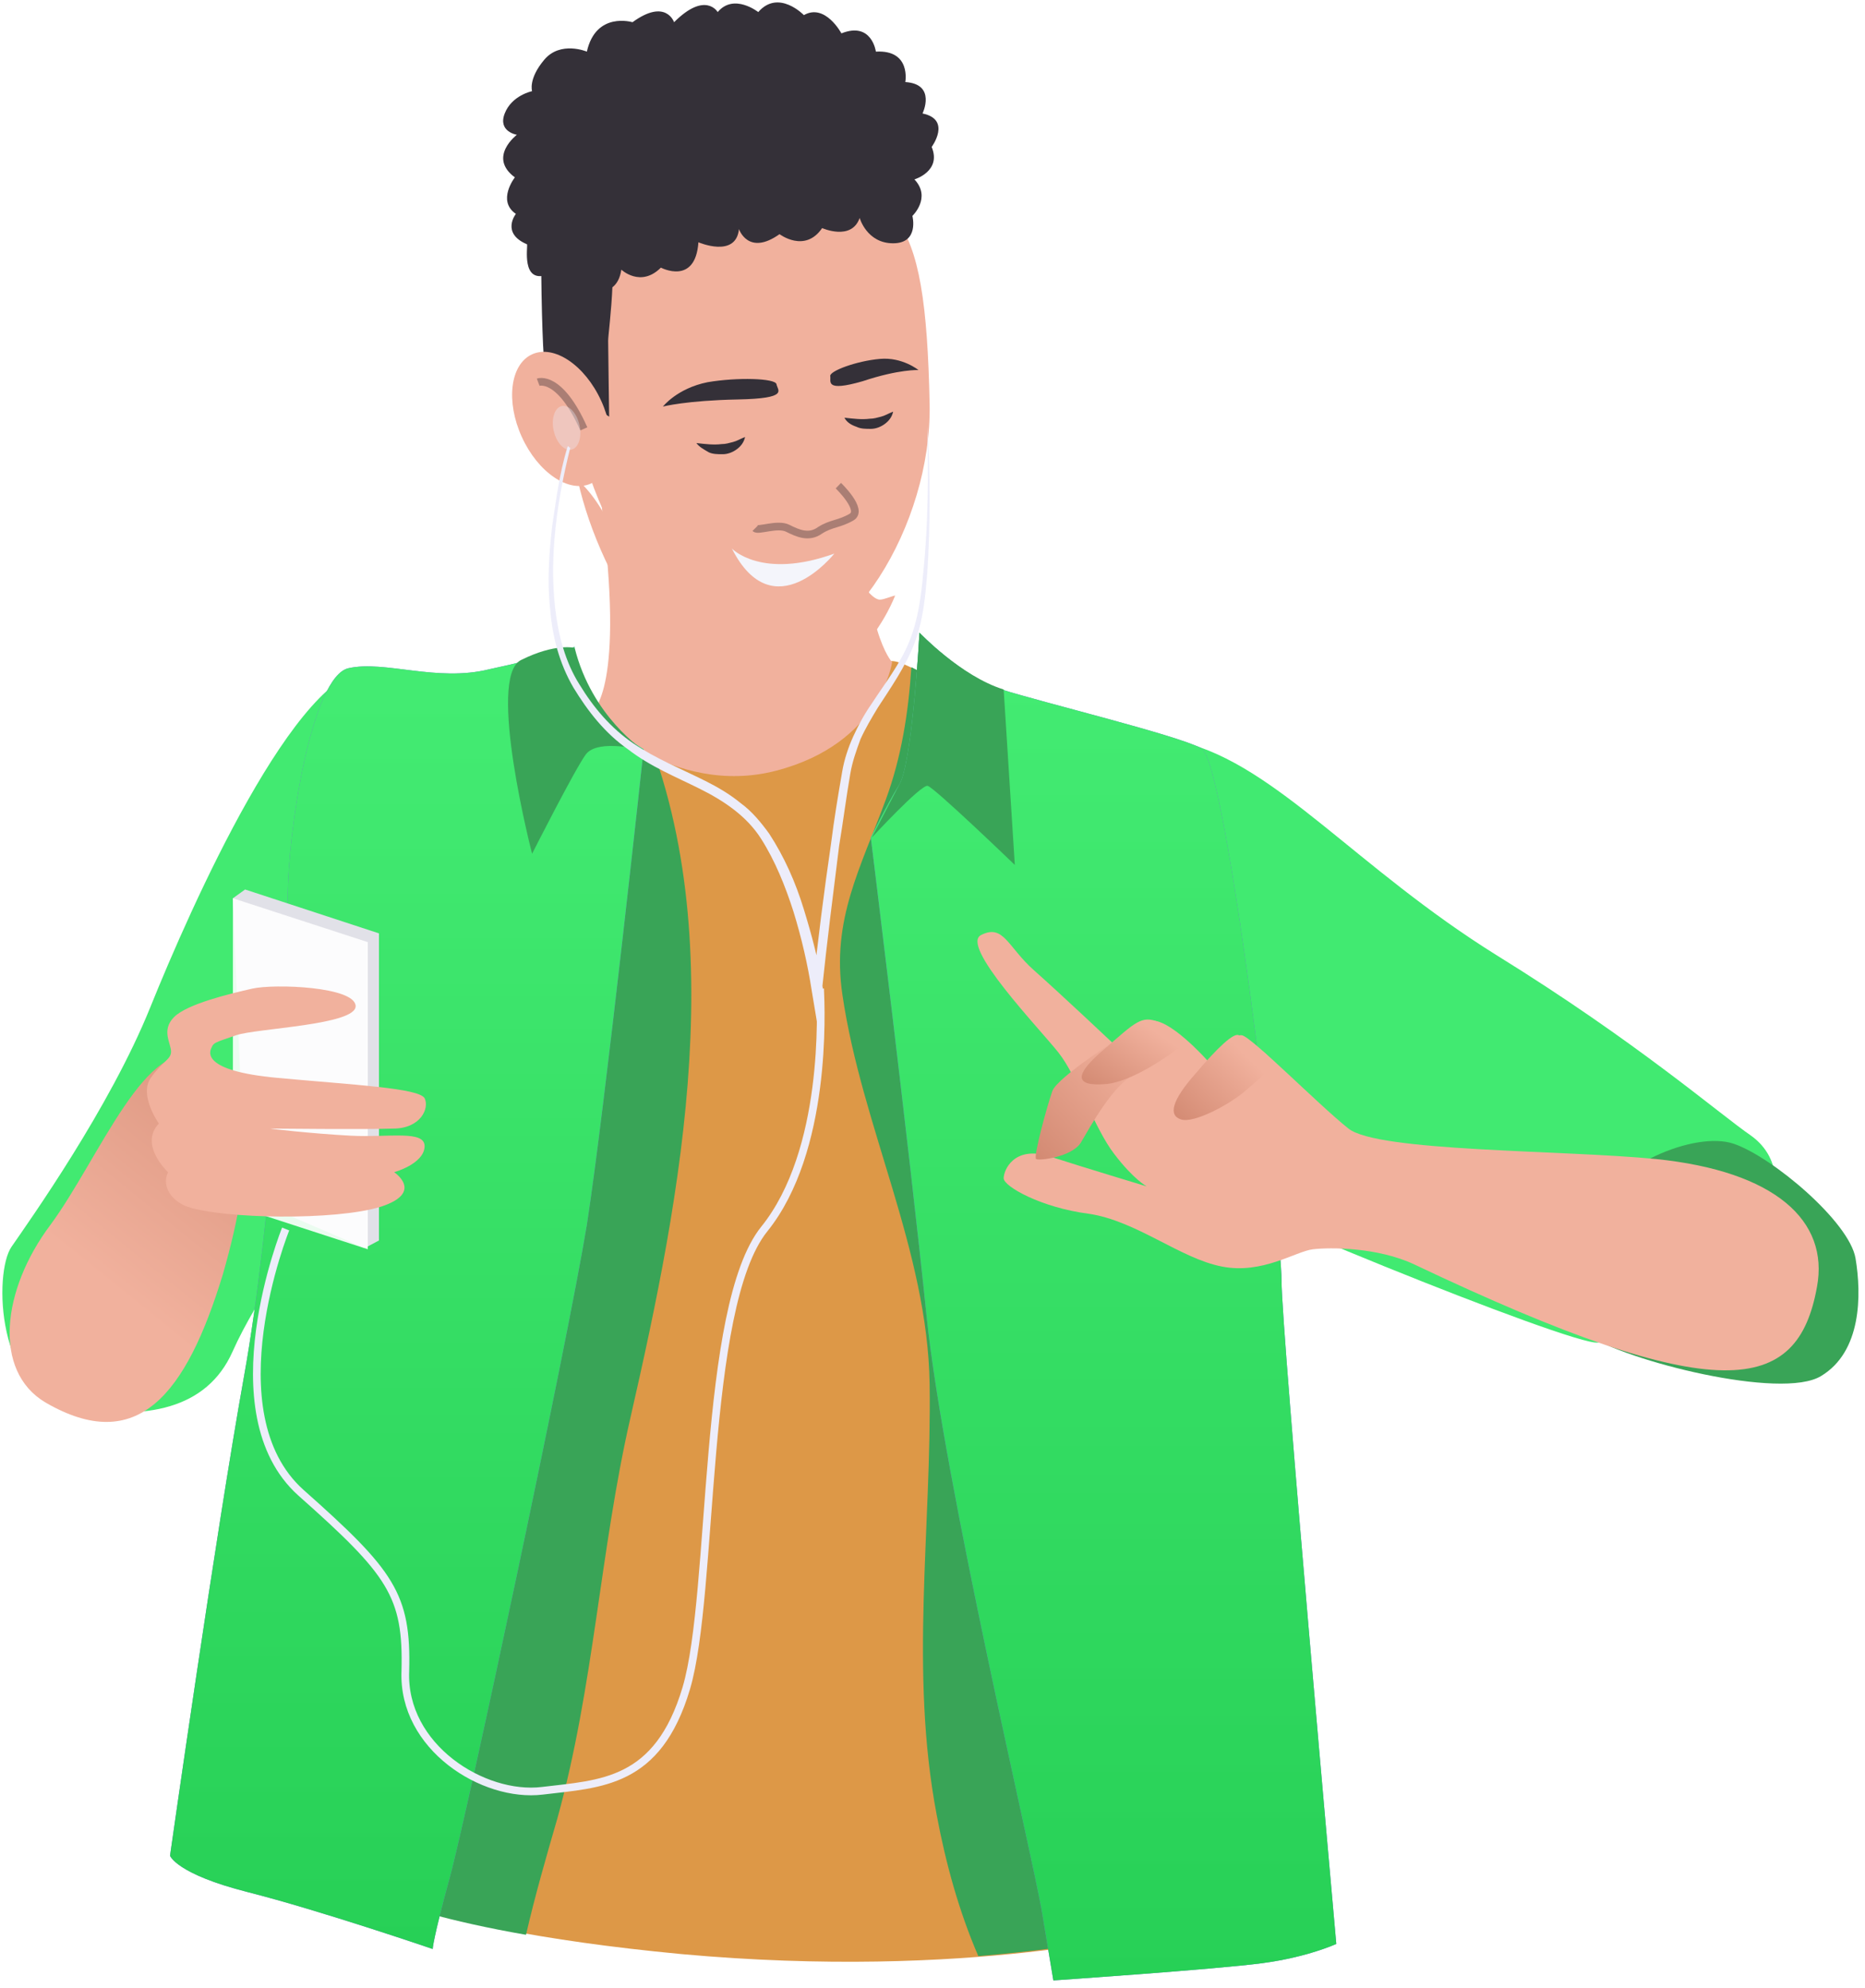 <svg width="243" height="259" viewBox="0 0 243 259" fill="none" xmlns="http://www.w3.org/2000/svg">
<path d="M154.161 96.712C166.318 99.751 176.756 113.097 194.991 124.461C213.358 135.824 223.929 145.074 228.158 147.981C232.386 151.02 232.122 156.438 229.215 161.327C226.176 166.348 211.376 174.408 208.205 174.937C205.034 175.465 155.614 155.381 152.972 152.606C150.197 149.963 154.161 96.712 154.161 96.712Z" fill="#41EA71"/>
<path d="M207.016 158.42C210.055 151.813 220.89 147.32 225.911 149.038C230.932 150.756 240.975 159.213 241.768 163.97C242.56 168.727 242.56 176.126 237.275 179.298C232.122 182.469 211.772 177.315 206.751 173.88C201.73 170.312 205.694 161.195 207.016 158.42Z" fill="#39A457"/>
<path d="M97.076 88.916C77.388 93.012 69.46 95.258 67.213 95.919C64.967 96.712 43.165 243.913 43.165 243.913C43.165 243.913 51.093 251.048 88.752 254.616C126.411 258.051 150.724 251.576 150.724 251.576C150.724 251.576 147.288 169.255 144.778 139.524C142.267 109.794 142.003 95.126 132.885 92.88C123.768 90.634 118.483 86.141 116.236 86.141C113.99 86.273 97.076 88.916 97.076 88.916Z" fill="#DD9847"/>
<path d="M72.631 236.909C77.388 219.731 78.181 202.025 82.145 184.715C88.752 155.777 95.755 120.497 82.806 92.087C73.292 94.201 68.799 95.523 67.213 96.051C64.967 96.844 43.165 244.045 43.165 244.045C43.165 244.045 48.054 248.537 68.535 252.105C69.724 246.952 71.178 241.93 72.631 236.909Z" fill="#39A457"/>
<path d="M115.444 104.112C112.14 113.097 108.308 119.836 109.762 129.614C112.272 146.792 120.861 162.913 121.126 180.355C121.39 199.25 118.483 217.749 122.05 236.513C123.24 242.855 124.957 249.066 127.468 254.88C142.135 253.691 150.724 251.444 150.724 251.444C150.724 251.444 147.289 169.123 144.778 139.392C142.267 109.661 142.003 94.994 132.886 92.748C126.147 91.162 121.654 88.387 118.747 86.934C118.351 93.012 117.426 98.694 115.444 104.112Z" fill="#39A457"/>
<path d="M96.152 41.215C76.595 43.197 76.595 49.143 78.842 70.153C81.088 91.294 76.86 93.012 76.86 93.012C76.86 93.012 87.563 103.98 101.173 100.412C114.783 96.844 116.236 86.273 116.236 86.273C116.236 86.273 112.272 82.309 112.272 63.678C112.272 45.047 101.173 40.686 96.152 41.215Z" fill="#F1B19D"/>
<g clip-path="url(#clip0)">
<path d="M48.381 87.185C38.693 86.925 24.872 118.131 19.576 131.264C14.281 144.397 3.818 159.09 1.493 162.47C-0.832 165.851 -0.444 181.714 9.243 183.405C18.931 185.095 26.939 183.665 30.297 176.123C33.656 168.582 38.951 162.73 50.06 139.586C61.168 116.441 71.372 87.965 48.381 87.185Z" fill="#42EA71"/>
</g>
<path d="M74.878 84.291C74.878 84.291 73.16 91.03 83.863 97.637C83.863 97.637 78.842 144.281 76.463 159.609C73.953 174.937 60.871 236.381 58.625 244.573C56.379 252.766 56.379 253.955 56.379 253.955C56.379 253.955 41.711 248.934 32.33 246.555C22.948 244.177 22.155 241.798 22.155 241.798C22.155 241.798 28.101 199.911 31.801 179.297C35.501 158.684 37.483 126.046 37.483 117.061C37.483 108.076 40.654 88.123 45.411 87.066C50.168 86.009 56.907 88.916 63.778 87.198C70.649 85.745 74.878 84.291 74.878 84.291Z" fill="#756FD5"/>
<path d="M74.878 84.291C74.878 84.291 73.16 91.03 83.863 97.637C83.863 97.637 78.842 144.281 76.463 159.609C73.953 174.937 60.871 236.381 58.625 244.573C56.379 252.766 56.379 253.955 56.379 253.955C56.379 253.955 41.711 248.934 32.33 246.555C22.948 244.177 22.155 241.798 22.155 241.798C22.155 241.798 28.101 199.911 31.801 179.297C35.501 158.684 37.483 126.046 37.483 117.061C37.483 108.076 40.654 88.123 45.411 87.066C50.168 86.009 56.907 88.916 63.778 87.198C70.649 85.745 74.878 84.291 74.878 84.291Z" fill="url(#paint0_linear)"/>
<path d="M83.863 97.769C83.863 97.769 77.124 93.409 74.877 84.423C74.877 84.423 72.367 83.763 67.874 86.009C63.382 88.255 69.328 111.247 69.328 111.247C69.328 111.247 74.877 100.28 76.331 98.298C77.917 96.184 83.863 97.769 83.863 97.769Z" fill="#39A457"/>
<path d="M119.804 82.441C119.804 82.441 118.879 99.487 117.162 102.262C115.444 105.037 113.462 109.133 113.462 109.133C113.462 109.133 118.483 149.699 120.729 171.502C122.976 193.304 134.604 242.063 135.793 249.33C136.982 256.466 137.246 258.051 137.246 258.051C137.246 258.051 158.52 256.598 164.466 255.805C170.413 255.012 174.112 253.294 174.112 253.294C174.112 253.294 166.977 173.484 166.977 166.877C166.977 160.138 159.842 99.223 156.538 97.505C153.367 95.787 135.925 91.559 130.507 89.841C125.222 88.123 119.804 82.441 119.804 82.441Z" fill="#756FD5"/>
<path d="M119.804 82.441C119.804 82.441 118.879 99.487 117.162 102.262C115.444 105.037 113.462 109.133 113.462 109.133C113.462 109.133 118.483 149.699 120.729 171.502C122.976 193.304 134.604 242.063 135.793 249.33C136.982 256.466 137.246 258.051 137.246 258.051C137.246 258.051 158.52 256.598 164.466 255.805C170.413 255.012 174.112 253.294 174.112 253.294C174.112 253.294 166.977 173.484 166.977 166.877C166.977 160.138 159.842 99.223 156.538 97.505C153.367 95.787 135.925 91.559 130.507 89.841C125.222 88.123 119.804 82.441 119.804 82.441Z" fill="url(#paint1_linear)"/>
<path d="M117.161 102.262C118.879 99.487 119.804 82.441 119.804 82.441C119.804 82.441 125.222 88.123 130.772 89.841L132.225 112.701C132.225 112.701 121.654 102.526 120.861 102.394C119.936 102.262 113.594 109.133 113.594 109.133L117.161 102.262Z" fill="#39A457"/>
<path d="M121.127 52.71C121.391 68.435 110.688 85.877 99.192 85.877C87.696 85.877 74.615 65.528 74.615 49.803C74.615 34.079 80.428 25.094 99.985 24.301C116.898 23.64 120.598 26.679 121.127 52.71Z" fill="#F1B19D"/>
<g filter="url(#filter0_d)">
<path d="M114.652 72.134C113.463 72.134 112.009 69.359 110.952 69.095C110.159 69.492 109.366 70.02 108.706 70.549C107.384 71.209 106.592 71.474 105.006 71.738C103.024 72.002 102.231 71.87 100.381 71.474C95.624 70.284 95.36 68.831 92.585 74.381C91.528 76.363 87.96 75.306 86.11 72.927C84.26 70.549 82.278 67.774 80.957 65.263C79.239 61.828 77.786 58.789 75.275 56.542C78.314 70.284 89.017 86.009 98.928 86.009C105.402 86.009 113.463 79.402 116.634 71.606C116.37 71.606 115.18 72.134 114.652 72.134Z" fill="#F1B19D"/>
</g>
<path d="M76.993 52.71L79.371 54.296C79.371 54.296 79.239 45.575 79.239 44.386C79.239 43.197 80.957 31.436 78.579 29.454C76.2 27.472 70.518 27.736 70.518 33.683C70.518 39.629 70.783 47.953 71.047 47.953C71.311 47.953 76.993 52.71 76.993 52.71Z" fill="#343038"/>
<path d="M90.735 57.731C91.924 57.864 92.981 57.996 94.038 57.864C94.567 57.864 94.963 57.731 95.492 57.599C96.021 57.467 96.417 57.203 97.078 56.939C96.945 57.599 96.549 58.128 96.021 58.524C95.492 58.921 94.831 59.185 94.171 59.185C93.51 59.185 92.849 59.185 92.321 58.921C91.66 58.524 91.132 58.26 90.735 57.731Z" fill="#343038"/>
<path d="M110.027 54.428C111.216 54.56 112.273 54.692 113.331 54.56C113.859 54.56 114.255 54.428 114.784 54.296C115.313 54.164 115.709 53.9 116.37 53.635C116.238 54.296 115.841 54.825 115.313 55.221C114.784 55.617 114.123 55.882 113.463 55.882C112.802 55.882 112.141 55.882 111.613 55.617C110.82 55.353 110.291 54.957 110.027 54.428Z" fill="#343038"/>
<path d="M109.234 63.282C109.234 63.282 112.538 66.453 110.952 67.378C109.367 68.303 108.309 68.171 106.856 69.096C105.402 70.153 103.949 69.492 102.628 68.831C101.306 68.171 98.796 69.228 98.399 68.831" stroke="#AA7E74" stroke-miterlimit="10"/>
<path d="M95.36 71.474C95.36 71.474 99.192 75.57 108.706 72.135C108.706 72.135 100.777 82.177 95.36 71.474Z" fill="#F4F5FB"/>
<path d="M86.375 52.975C86.375 52.975 88.225 50.596 92.189 49.803C96.021 49.143 101.042 49.275 101.174 50.068C101.306 50.861 102.892 51.918 96.153 52.05C89.414 52.182 86.375 52.975 86.375 52.975Z" fill="#343038"/>
<path d="M119.673 48.218C119.673 48.218 117.559 46.5 114.652 46.764C111.613 47.029 108.045 48.35 108.177 49.011C108.309 49.671 107.384 51.125 112.406 49.671C117.162 48.086 119.673 48.218 119.673 48.218Z" fill="#343038"/>
<path d="M77 63.004C79.856 61.702 80.453 56.879 78.335 52.23C76.216 47.582 72.184 44.868 69.329 46.169C66.473 47.471 65.875 52.294 67.994 56.943C70.112 61.591 74.144 64.305 77 63.004Z" fill="#F1B19D"/>
<path d="M70.122 49.803C70.122 49.803 72.897 48.746 76.068 55.882" stroke="#AA7E74" stroke-miterlimit="10"/>
<path opacity="0.36" d="M74.452 58.588C75.379 58.383 75.847 56.946 75.5 55.378C75.152 53.811 74.119 52.707 73.193 52.912C72.267 53.118 71.798 54.555 72.145 56.122C72.493 57.69 73.526 58.794 74.452 58.588Z" fill="#EDEDFA"/>
<path d="M74.319 58.278C72.601 65.149 71.544 72.284 72.337 79.287C72.733 82.723 73.658 86.291 75.508 89.198C77.358 92.237 79.604 94.879 82.511 96.862C85.418 98.844 88.722 100.165 91.893 101.751C93.478 102.543 95.064 103.468 96.518 104.658C97.971 105.715 99.16 107.168 100.217 108.622C102.199 111.661 103.653 114.964 104.71 118.4C105.767 121.835 106.692 125.271 107.221 128.839H105.899C106.56 122.496 107.353 116.286 108.278 109.943C108.674 106.772 109.203 103.601 109.731 100.561C109.996 98.976 110.524 97.39 111.185 95.937C111.845 94.483 112.638 93.03 113.563 91.708C115.281 89.066 117.263 86.555 118.452 83.648C119.642 80.741 120.038 77.57 120.302 74.53C120.963 68.188 120.963 61.845 120.831 55.503C121.227 61.845 121.227 68.188 120.831 74.53C120.566 77.702 120.302 80.873 119.113 83.912C117.924 86.951 116.074 89.594 114.356 92.237C113.563 93.558 112.77 94.879 112.11 96.333C111.581 97.787 111.053 99.24 110.788 100.826C110.26 103.865 109.863 107.036 109.335 110.207C108.542 116.55 107.749 122.76 107.089 129.103L106.56 133.86L105.767 129.103C105.239 125.667 104.446 122.232 103.389 118.796C102.332 115.493 101.01 112.189 99.16 109.282C97.31 106.375 94.403 104.393 91.232 102.808C88.061 101.222 84.757 99.901 81.85 97.654C78.811 95.54 76.565 92.633 74.715 89.594C72.865 86.423 71.94 82.855 71.676 79.287C71.279 75.72 71.544 72.152 71.94 68.584C72.43 65.403 72.825 61.89 73.944 58.228C74.033 57.939 74.24 58.522 74.319 58.278Z" fill="#EDEDFA"/>
<path d="M71.311 35.797C71.311 35.797 71.576 38.572 75.54 37.515C75.54 37.515 80.297 39.629 80.957 35.136C80.957 35.136 83.468 37.515 86.111 34.872C86.111 34.872 90.603 37.25 91 31.569C91 31.569 95.889 33.683 96.285 29.851C96.285 29.851 97.474 33.418 101.571 30.511C101.571 30.511 104.874 33.022 107.12 29.719C107.12 29.719 110.952 31.436 112.009 28.397C112.009 28.397 112.934 31.701 116.37 31.701C119.806 31.701 118.881 28.133 118.881 28.133C118.881 28.133 121.391 25.755 119.145 23.376C119.145 23.376 122.713 22.319 121.391 19.148C121.391 19.148 124.034 15.58 120.202 14.787C120.202 14.787 122.052 10.955 117.956 10.691C117.956 10.691 118.748 6.463 114.124 6.727C114.124 6.727 113.595 2.763 109.631 4.348C109.631 4.348 107.517 0.384 104.742 1.97C104.742 1.97 101.438 -1.466 98.796 1.573C98.796 1.573 95.624 -0.937 93.51 1.573C93.51 1.573 91.925 -1.201 87.828 2.895C87.828 2.895 86.771 -0.276 82.411 2.895C82.411 2.895 77.654 1.441 76.465 6.727C76.465 6.727 73.029 5.273 70.915 7.784C68.801 10.294 69.329 11.88 69.329 11.88C69.329 11.88 66.686 12.409 65.761 14.787C64.837 17.166 67.347 17.562 67.347 17.562C67.347 17.562 63.515 20.469 67.083 23.112C67.083 23.112 64.704 26.151 67.215 27.869C67.215 27.869 65.233 30.379 68.668 31.833C68.801 32.097 67.876 36.986 71.311 35.797Z" fill="#343038"/>
<path d="M236.746 167.67C238.332 159.081 231.329 152.606 215.737 151.02C203.58 149.831 179.531 150.095 175.699 147.056C171.867 144.017 163.146 135.164 161.825 134.9C160.636 134.635 157.332 138.203 157.332 138.203C157.332 138.203 152.179 132.389 149.8 133.05C147.422 133.71 145.176 136.089 145.176 136.089C145.176 136.089 138.172 129.482 134.737 126.443C131.301 123.404 130.773 120.365 127.866 121.818C124.959 123.139 135.397 133.975 137.908 137.146C140.419 140.317 142.533 146.924 145.176 150.36C147.686 153.663 149.404 154.588 149.404 154.588C149.404 154.588 141.079 152.077 136.587 150.624C132.094 149.303 130.773 152.474 130.773 153.531C130.773 154.588 135.662 157.363 141.872 158.156C148.083 159.081 153.764 163.97 159.182 165.027C164.468 166.084 168.828 163.045 171.074 162.781C173.321 162.516 179.531 162.516 184.288 164.763C224.061 183.658 234.236 181.676 236.746 167.67Z" fill="#F1B19D"/>
<path d="M152.839 135.032C152.179 133.182 147.025 134.503 146.365 134.9C146.365 134.9 137.776 140.317 137.115 142.167C136.454 144.017 134.604 150.756 135.001 151.02C135.397 151.285 139.626 150.756 140.815 148.906C142.004 146.924 145.175 140.978 148.082 139.921C151.122 138.6 153.632 136.882 152.839 135.032Z" fill="url(#paint2_linear)"/>
<path d="M161.428 134.9C160.768 134.503 158.653 136.485 155.746 139.921C152.707 143.356 152.179 145.339 153.896 145.867C155.614 146.396 160.239 143.885 162.221 142.167C164.203 140.449 166.185 138.996 165.392 137.807C164.6 136.75 161.693 135.164 161.428 134.9Z" fill="url(#paint3_linear)"/>
<path d="M150.99 133.182C148.743 132.257 147.951 133.182 143.986 136.617C139.89 140.053 139.89 141.638 144.251 141.242C148.611 140.713 154.69 135.692 154.69 135.692C154.69 135.692 151.65 133.446 150.99 133.182Z" fill="url(#paint4_linear)"/>
<path d="M37.219 160.138C37.219 160.138 27.573 184.055 39.202 194.494C50.962 204.932 53.076 207.839 52.812 217.75C52.415 227.66 62.986 234.267 70.65 233.342C78.314 232.417 85.714 232.417 89.413 219.996C93.113 207.575 91.396 170.313 99.588 160.138C107.781 149.963 106.988 131.729 106.856 128.822" stroke="#EDEDFA" stroke-miterlimit="10"/>
<path d="M49.376 161.637L47.526 162.617L31.934 155.92L30.348 117.044L31.934 115.901L49.376 121.618V161.637Z" fill="#E1E1E8"/>
<path opacity="0.9" d="M47.923 162.781L30.348 157.063V117.044L47.923 122.761V162.781Z" fill="white"/>
<path d="M5.903 182.733C-0.968 178.637 0.221 168.066 6.564 159.609C12.906 151.02 19.249 134.371 26.12 138.071C32.991 141.771 33.388 150.888 29.027 166.084C24.27 181.676 17.928 189.736 5.903 182.733Z" fill="url(#paint5_linear)"/>
<path d="M24.402 157.231C22.552 156.57 20.967 154.72 21.892 152.738C21.892 152.738 18.06 149.17 20.702 146.396C20.702 146.396 18.06 142.696 19.645 140.449C21.231 138.203 22.288 138.071 22.288 137.014C22.288 135.957 20.967 134.239 22.684 132.521C24.402 130.803 29.952 129.482 32.859 128.821C35.766 128.161 46.205 128.557 46.337 131.068C46.469 133.578 33.388 133.975 30.745 134.9C28.102 135.825 27.838 135.825 27.573 136.485C27.309 137.014 26.12 139.524 36.162 140.449C46.205 141.374 54.529 141.771 55.322 143.092C55.983 144.413 54.794 147.056 51.226 147.056C47.658 147.188 35.634 147.056 35.237 147.056C34.973 147.056 40.655 147.717 45.676 147.981C50.697 148.245 55.454 147.188 55.322 149.435C55.19 151.681 51.358 152.738 51.358 152.738C51.358 152.738 55.322 155.381 49.64 157.231C43.694 159.081 29.027 158.816 24.402 157.231Z" fill="#F1B19D"/>
<path d="M27.838 152.077C27.838 152.077 42.108 154.456 51.358 152.738L27.838 152.077Z" fill="#F1B19D"/>
<defs>
<filter id="filter0_d" x="71.275" y="56.542" width="49.359" height="39.467" filterUnits="userSpaceOnUse" color-interpolation-filters="sRGB">
<feFlood flood-opacity="0" result="BackgroundImageFix"/>
<feColorMatrix in="SourceAlpha" type="matrix" values="0 0 0 0 0 0 0 0 0 0 0 0 0 0 0 0 0 0 127 0" result="hardAlpha"/>
<feOffset dy="6"/>
<feGaussianBlur stdDeviation="2"/>
<feComposite in2="hardAlpha" operator="out"/>
<feColorMatrix type="matrix" values="0 0 0 0 0 0 0 0 0 0 0 0 0 0 0 0 0 0 0.1 0"/>
<feBlend mode="normal" in2="BackgroundImageFix" result="effect1_dropShadow"/>
<feBlend mode="normal" in="SourceGraphic" in2="effect1_dropShadow" result="shape"/>
</filter>
<linearGradient id="paint0_linear" x1="53.009" y1="84.291" x2="53.009" y2="253.955" gradientUnits="userSpaceOnUse">
<stop stop-color="#44EC73"/>
<stop offset="1" stop-color="#27D056"/>
</linearGradient>
<linearGradient id="paint1_linear" x1="143.787" y1="82.441" x2="143.787" y2="258.051" gradientUnits="userSpaceOnUse">
<stop stop-color="#44EC73"/>
<stop offset="1" stop-color="#27D056"/>
</linearGradient>
<linearGradient id="paint2_linear" x1="148.473" y1="138.186" x2="132.046" y2="153.943" gradientUnits="userSpaceOnUse">
<stop stop-color="#F1B19D"/>
<stop offset="1" stop-color="#CC8169"/>
</linearGradient>
<linearGradient id="paint3_linear" x1="162.407" y1="137.531" x2="151.696" y2="148.58" gradientUnits="userSpaceOnUse">
<stop stop-color="#F1B19D"/>
<stop offset="1" stop-color="#CC8169"/>
</linearGradient>
<linearGradient id="paint4_linear" x1="151.251" y1="134.89" x2="143.649" y2="146.064" gradientUnits="userSpaceOnUse">
<stop stop-color="#F1B19D"/>
<stop offset="1" stop-color="#CC8169"/>
</linearGradient>
<linearGradient id="paint5_linear" x1="14.738" y1="167.853" x2="39.254" y2="137.49" gradientUnits="userSpaceOnUse">
<stop stop-color="#F1B19D"/>
<stop offset="1" stop-color="#D79079"/>
</linearGradient>
<clipPath id="clip0">
<rect width="62" height="97" fill="white" transform="translate(0.201 87.185)"/>
</clipPath>
</defs>
</svg>
